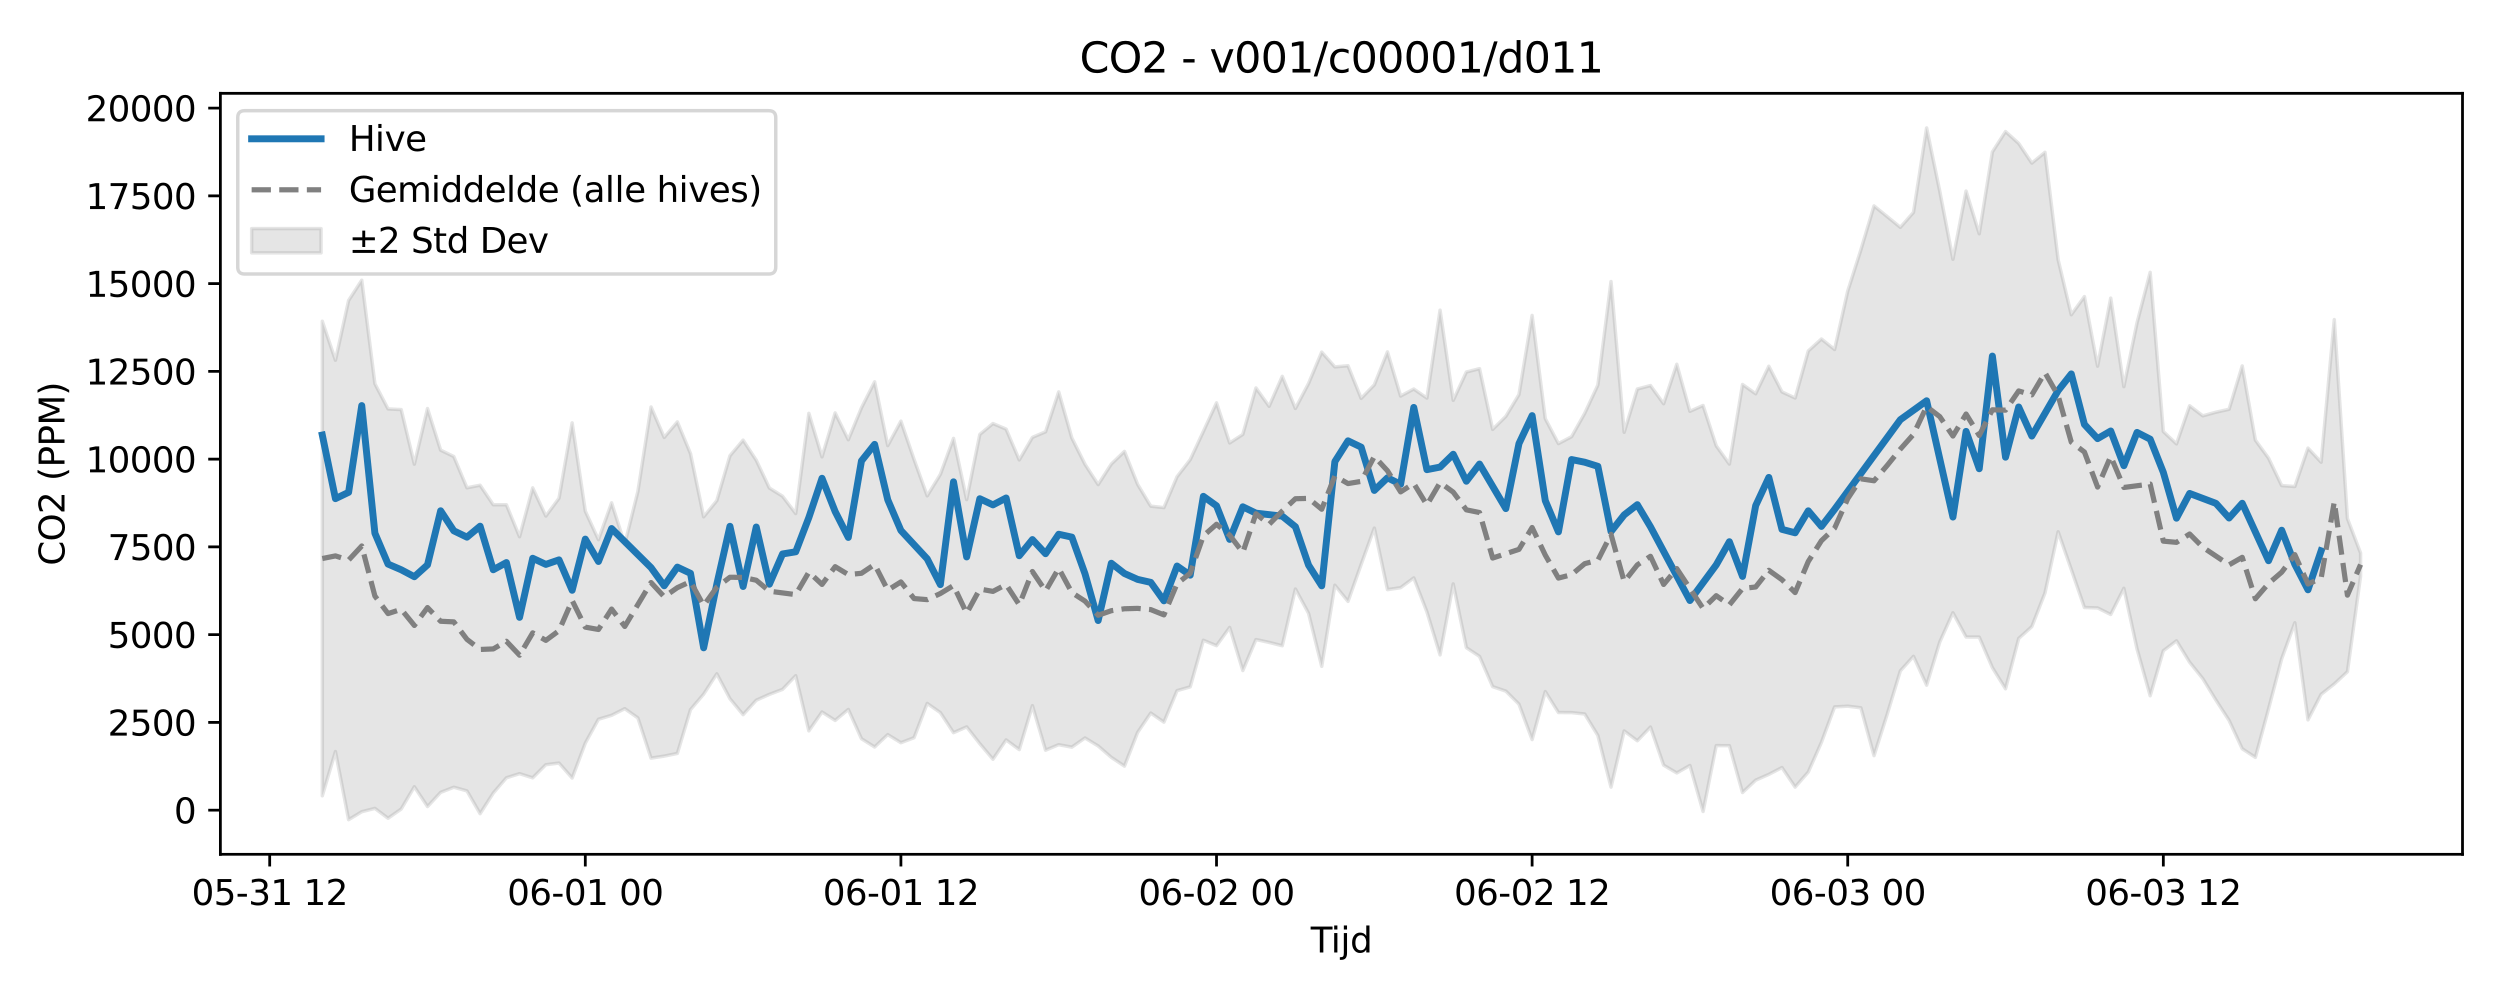<?xml version="1.0" encoding="utf-8" standalone="no"?>
<!DOCTYPE svg PUBLIC "-//W3C//DTD SVG 1.1//EN"
  "http://www.w3.org/Graphics/SVG/1.1/DTD/svg11.dtd">
<svg xmlns:xlink="http://www.w3.org/1999/xlink" width="720pt" height="288pt" viewBox="0 0 720 288" xmlns="http://www.w3.org/2000/svg" version="1.1">
 <defs>
  <style type="text/css">*{stroke-linejoin: round; stroke-linecap: butt}</style>
 </defs>
 <g id="figure_1">
  <g id="patch_1">
   <path d="M 0 288 
L 720 288 
L 720 0 
L 0 0 
z
" style="fill: #ffffff"/>
  </g>
  <g id="axes_1">
   <g id="patch_2">
    <path d="M 63.47 246.04 
L 709.2 246.04 
L 709.2 26.88 
L 63.47 26.88 
z
" style="fill: #ffffff"/>
   </g>
   <g id="FillBetweenPolyCollection_1">
    <defs>
     <path id="ma0b0c988cb" d="M 92.821 -195.481 
L 92.821 -58.801 
L 96.609 -71.553 
L 100.396 -51.922 
L 104.183 -54.22 
L 107.97 -55.183 
L 111.758 -52.339 
L 115.545 -54.999 
L 119.332 -61.421 
L 123.12 -55.704 
L 126.907 -59.795 
L 130.694 -61.275 
L 134.481 -60.221 
L 138.269 -53.658 
L 142.056 -59.585 
L 145.843 -63.996 
L 149.63 -65.181 
L 153.418 -63.981 
L 157.205 -67.767 
L 160.992 -68.238 
L 164.78 -63.923 
L 168.567 -73.969 
L 172.354 -80.855 
L 176.141 -81.99 
L 179.929 -83.904 
L 183.716 -81.235 
L 187.503 -69.653 
L 191.29 -70.237 
L 195.078 -71.015 
L 198.865 -83.637 
L 202.652 -88.075 
L 206.44 -93.942 
L 210.227 -86.773 
L 214.014 -82.176 
L 217.801 -86.333 
L 221.589 -88.027 
L 225.376 -89.462 
L 229.163 -93.4 
L 232.95 -77.511 
L 236.738 -82.945 
L 240.525 -80.516 
L 244.312 -83.686 
L 248.1 -75.251 
L 251.887 -72.857 
L 255.674 -76.427 
L 259.461 -74.098 
L 263.249 -75.54 
L 267.036 -85.415 
L 270.823 -82.765 
L 274.61 -76.99 
L 278.398 -78.654 
L 282.185 -73.82 
L 285.972 -69.328 
L 289.76 -74.904 
L 293.547 -72.112 
L 297.334 -84.769 
L 301.121 -71.944 
L 304.909 -73.527 
L 308.696 -72.819 
L 312.483 -75.469 
L 316.27 -73.163 
L 320.058 -69.88 
L 323.845 -67.351 
L 327.632 -77.053 
L 331.42 -82.637 
L 335.207 -80.02 
L 338.994 -89.093 
L 342.781 -90.182 
L 346.569 -103.603 
L 350.356 -102.045 
L 354.143 -107.303 
L 357.93 -94.881 
L 361.718 -103.813 
L 365.505 -102.988 
L 369.292 -102.024 
L 373.08 -118.366 
L 376.867 -111.364 
L 380.654 -96.089 
L 384.441 -119.465 
L 388.229 -114.793 
L 392.016 -125.461 
L 395.803 -135.905 
L 399.59 -118.182 
L 403.378 -118.745 
L 407.165 -121.567 
L 410.952 -111.773 
L 414.74 -99.387 
L 418.527 -119.839 
L 422.314 -101.47 
L 426.101 -98.957 
L 429.889 -90.243 
L 433.676 -88.956 
L 437.463 -85.203 
L 441.25 -74.996 
L 445.038 -88.82 
L 448.825 -82.791 
L 452.612 -82.766 
L 456.4 -82.366 
L 460.187 -76.174 
L 463.974 -61.304 
L 467.761 -77.487 
L 471.549 -74.657 
L 475.336 -78.608 
L 479.123 -67.629 
L 482.91 -65.387 
L 486.698 -67.546 
L 490.485 -54.282 
L 494.272 -73.261 
L 498.06 -73.25 
L 501.847 -59.75 
L 505.634 -63.307 
L 509.421 -64.977 
L 513.209 -66.946 
L 516.996 -61.313 
L 520.783 -65.65 
L 524.57 -74.189 
L 528.358 -84.402 
L 532.145 -84.615 
L 535.932 -84.155 
L 539.72 -70.376 
L 543.507 -82.269 
L 547.294 -94.771 
L 551.081 -98.976 
L 554.869 -90.672 
L 558.656 -103.109 
L 562.443 -111.522 
L 566.23 -104.538 
L 570.018 -104.516 
L 573.805 -95.716 
L 577.592 -89.63 
L 581.38 -104.116 
L 585.167 -107.53 
L 588.954 -117.226 
L 592.741 -134.853 
L 596.529 -123.998 
L 600.316 -113.036 
L 604.103 -112.909 
L 607.89 -111.026 
L 611.678 -118.578 
L 615.465 -101.113 
L 619.252 -87.62 
L 623.04 -100.58 
L 626.827 -103.448 
L 630.614 -97.272 
L 634.401 -92.552 
L 638.189 -86.367 
L 641.976 -80.516 
L 645.763 -72.356 
L 649.55 -69.881 
L 653.338 -83.832 
L 657.125 -98.267 
L 660.912 -108.645 
L 664.7 -80.675 
L 668.487 -88.044 
L 672.274 -91.023 
L 676.061 -94.544 
L 679.849 -122.104 
L 679.849 -128.71 
L 679.849 -128.71 
L 676.061 -138.656 
L 672.274 -195.957 
L 668.487 -154.888 
L 664.7 -158.945 
L 660.912 -147.881 
L 657.125 -148.149 
L 653.338 -156.067 
L 649.55 -161.239 
L 645.763 -182.62 
L 641.976 -170.133 
L 638.189 -169.284 
L 634.401 -168.239 
L 630.614 -171.141 
L 626.827 -160.162 
L 623.04 -163.717 
L 619.252 -209.565 
L 615.465 -195.03 
L 611.678 -176.645 
L 607.89 -202.146 
L 604.103 -182.545 
L 600.316 -202.579 
L 596.529 -197.357 
L 592.741 -213.211 
L 588.954 -244.139 
L 585.167 -241.03 
L 581.38 -246.699 
L 577.592 -250.119 
L 573.805 -244.234 
L 570.018 -220.667 
L 566.23 -232.978 
L 562.443 -213.325 
L 558.656 -232.905 
L 554.869 -251.158 
L 551.081 -226.827 
L 547.294 -222.526 
L 543.507 -225.629 
L 539.72 -228.699 
L 535.932 -216.039 
L 532.145 -204.155 
L 528.358 -187.351 
L 524.57 -190.371 
L 520.783 -186.918 
L 516.996 -173.378 
L 513.209 -175.128 
L 509.421 -182.524 
L 505.634 -174.595 
L 501.847 -177.277 
L 498.06 -154.34 
L 494.272 -159.624 
L 490.485 -171.227 
L 486.698 -169.547 
L 482.91 -183.095 
L 479.123 -171.729 
L 475.336 -176.961 
L 471.549 -175.959 
L 467.761 -163.498 
L 463.974 -206.922 
L 460.187 -177.106 
L 456.4 -168.965 
L 452.612 -162.234 
L 448.825 -160.241 
L 445.038 -167.444 
L 441.25 -197.161 
L 437.463 -174.361 
L 433.676 -168.085 
L 429.889 -164.324 
L 426.101 -181.826 
L 422.314 -180.859 
L 418.527 -172.699 
L 414.74 -198.674 
L 410.952 -173.349 
L 407.165 -175.967 
L 403.378 -173.93 
L 399.59 -186.66 
L 395.803 -177.165 
L 392.016 -173.263 
L 388.229 -182.67 
L 384.441 -182.336 
L 380.654 -186.592 
L 376.867 -177.571 
L 373.08 -170.362 
L 369.292 -179.617 
L 365.505 -170.991 
L 361.718 -176.269 
L 357.93 -162.892 
L 354.143 -160.429 
L 350.356 -171.983 
L 346.569 -163.74 
L 342.781 -155.606 
L 338.994 -150.71 
L 335.207 -141.803 
L 331.42 -142.228 
L 327.632 -148.521 
L 323.845 -157.999 
L 320.058 -154.356 
L 316.27 -148.44 
L 312.483 -154.28 
L 308.696 -161.864 
L 304.909 -175.145 
L 301.121 -163.646 
L 297.334 -162.037 
L 293.547 -155.54 
L 289.76 -164.415 
L 285.972 -166.025 
L 282.185 -162.892 
L 278.398 -144.106 
L 274.61 -161.745 
L 270.823 -151.373 
L 267.036 -145.194 
L 263.249 -155.692 
L 259.461 -166.711 
L 255.674 -159.662 
L 251.887 -178.032 
L 248.1 -170.542 
L 244.312 -161.353 
L 240.525 -169.084 
L 236.738 -156.424 
L 232.95 -168.961 
L 229.163 -140.1 
L 225.376 -145.083 
L 221.589 -147.441 
L 217.801 -155.457 
L 214.014 -161.24 
L 210.227 -156.738 
L 206.44 -143.821 
L 202.652 -139.15 
L 198.865 -157.365 
L 195.078 -166.498 
L 191.29 -162.01 
L 187.503 -170.794 
L 183.716 -146.479 
L 179.929 -131.269 
L 176.141 -143.188 
L 172.354 -132.568 
L 168.567 -140.794 
L 164.78 -166.214 
L 160.992 -144.498 
L 157.205 -139.379 
L 153.418 -147.493 
L 149.63 -133.421 
L 145.843 -142.63 
L 142.056 -142.633 
L 138.269 -148.253 
L 134.481 -147.517 
L 130.694 -156.523 
L 126.907 -158.359 
L 123.12 -170.34 
L 119.332 -154.322 
L 115.545 -170.04 
L 111.758 -170.236 
L 107.97 -177.491 
L 104.183 -207.302 
L 100.396 -201.454 
L 96.609 -184.249 
L 92.821 -195.481 
z
" style="stroke: #808080; stroke-opacity: 0.2"/>
    </defs>
    <g clip-path="url(#p5853db9e46)">
     <use xlink:href="#ma0b0c988cb" x="0" y="288" style="fill: #808080; fill-opacity: 0.2; stroke: #808080; stroke-opacity: 0.2"/>
    </g>
   </g>
   <g id="matplotlib.axis_1">
    <g id="xtick_1">
     <g id="line2d_1">
      <defs>
       <path id="m92bd82c85d" d="M 0 0 
L 0 3.5 
" style="stroke: #000000; stroke-width: 0.8"/>
      </defs>
      <g>
       <use xlink:href="#m92bd82c85d" x="77.672" y="246.04" style="stroke: #000000; stroke-width: 0.8"/>
      </g>
     </g>
     <g id="text_1">
      <!-- 05-31 12 -->
      <g transform="translate(55.192 260.638) scale(0.1 -0.1)">
       <defs>
        <path id="DejaVuSans-30" d="M 2034 4250 
Q 1547 4250 1301 3770 
Q 1056 3291 1056 2328 
Q 1056 1369 1301 889 
Q 1547 409 2034 409 
Q 2525 409 2770 889 
Q 3016 1369 3016 2328 
Q 3016 3291 2770 3770 
Q 2525 4250 2034 4250 
z
M 2034 4750 
Q 2819 4750 3233 4129 
Q 3647 3509 3647 2328 
Q 3647 1150 3233 529 
Q 2819 -91 2034 -91 
Q 1250 -91 836 529 
Q 422 1150 422 2328 
Q 422 3509 836 4129 
Q 1250 4750 2034 4750 
z
" transform="scale(0.016)"/>
        <path id="DejaVuSans-35" d="M 691 4666 
L 3169 4666 
L 3169 4134 
L 1269 4134 
L 1269 2991 
Q 1406 3038 1543 3061 
Q 1681 3084 1819 3084 
Q 2600 3084 3056 2656 
Q 3513 2228 3513 1497 
Q 3513 744 3044 326 
Q 2575 -91 1722 -91 
Q 1428 -91 1123 -41 
Q 819 9 494 109 
L 494 744 
Q 775 591 1075 516 
Q 1375 441 1709 441 
Q 2250 441 2565 725 
Q 2881 1009 2881 1497 
Q 2881 1984 2565 2268 
Q 2250 2553 1709 2553 
Q 1456 2553 1204 2497 
Q 953 2441 691 2322 
L 691 4666 
z
" transform="scale(0.016)"/>
        <path id="DejaVuSans-2d" d="M 313 2009 
L 1997 2009 
L 1997 1497 
L 313 1497 
L 313 2009 
z
" transform="scale(0.016)"/>
        <path id="DejaVuSans-33" d="M 2597 2516 
Q 3050 2419 3304 2112 
Q 3559 1806 3559 1356 
Q 3559 666 3084 287 
Q 2609 -91 1734 -91 
Q 1441 -91 1130 -33 
Q 819 25 488 141 
L 488 750 
Q 750 597 1062 519 
Q 1375 441 1716 441 
Q 2309 441 2620 675 
Q 2931 909 2931 1356 
Q 2931 1769 2642 2001 
Q 2353 2234 1838 2234 
L 1294 2234 
L 1294 2753 
L 1863 2753 
Q 2328 2753 2575 2939 
Q 2822 3125 2822 3475 
Q 2822 3834 2567 4026 
Q 2313 4219 1838 4219 
Q 1578 4219 1281 4162 
Q 984 4106 628 3988 
L 628 4550 
Q 988 4650 1302 4700 
Q 1616 4750 1894 4750 
Q 2613 4750 3031 4423 
Q 3450 4097 3450 3541 
Q 3450 3153 3228 2886 
Q 3006 2619 2597 2516 
z
" transform="scale(0.016)"/>
        <path id="DejaVuSans-31" d="M 794 531 
L 1825 531 
L 1825 4091 
L 703 3866 
L 703 4441 
L 1819 4666 
L 2450 4666 
L 2450 531 
L 3481 531 
L 3481 0 
L 794 0 
L 794 531 
z
" transform="scale(0.016)"/>
        <path id="DejaVuSans-20" transform="scale(0.016)"/>
        <path id="DejaVuSans-32" d="M 1228 531 
L 3431 531 
L 3431 0 
L 469 0 
L 469 531 
Q 828 903 1448 1529 
Q 2069 2156 2228 2338 
Q 2531 2678 2651 2914 
Q 2772 3150 2772 3378 
Q 2772 3750 2511 3984 
Q 2250 4219 1831 4219 
Q 1534 4219 1204 4116 
Q 875 4013 500 3803 
L 500 4441 
Q 881 4594 1212 4672 
Q 1544 4750 1819 4750 
Q 2544 4750 2975 4387 
Q 3406 4025 3406 3419 
Q 3406 3131 3298 2873 
Q 3191 2616 2906 2266 
Q 2828 2175 2409 1742 
Q 1991 1309 1228 531 
z
" transform="scale(0.016)"/>
       </defs>
       <use xlink:href="#DejaVuSans-30"/>
       <use xlink:href="#DejaVuSans-35" transform="translate(63.623 0)"/>
       <use xlink:href="#DejaVuSans-2d" transform="translate(127.246 0)"/>
       <use xlink:href="#DejaVuSans-33" transform="translate(163.33 0)"/>
       <use xlink:href="#DejaVuSans-31" transform="translate(226.953 0)"/>
       <use xlink:href="#DejaVuSans-20" transform="translate(290.576 0)"/>
       <use xlink:href="#DejaVuSans-31" transform="translate(322.363 0)"/>
       <use xlink:href="#DejaVuSans-32" transform="translate(385.986 0)"/>
      </g>
     </g>
    </g>
    <g id="xtick_2">
     <g id="line2d_2">
      <g>
       <use xlink:href="#m92bd82c85d" x="168.567" y="246.04" style="stroke: #000000; stroke-width: 0.8"/>
      </g>
     </g>
     <g id="text_2">
      <!-- 06-01 00 -->
      <g transform="translate(146.086 260.638) scale(0.1 -0.1)">
       <defs>
        <path id="DejaVuSans-36" d="M 2113 2584 
Q 1688 2584 1439 2293 
Q 1191 2003 1191 1497 
Q 1191 994 1439 701 
Q 1688 409 2113 409 
Q 2538 409 2786 701 
Q 3034 994 3034 1497 
Q 3034 2003 2786 2293 
Q 2538 2584 2113 2584 
z
M 3366 4563 
L 3366 3988 
Q 3128 4100 2886 4159 
Q 2644 4219 2406 4219 
Q 1781 4219 1451 3797 
Q 1122 3375 1075 2522 
Q 1259 2794 1537 2939 
Q 1816 3084 2150 3084 
Q 2853 3084 3261 2657 
Q 3669 2231 3669 1497 
Q 3669 778 3244 343 
Q 2819 -91 2113 -91 
Q 1303 -91 875 529 
Q 447 1150 447 2328 
Q 447 3434 972 4092 
Q 1497 4750 2381 4750 
Q 2619 4750 2861 4703 
Q 3103 4656 3366 4563 
z
" transform="scale(0.016)"/>
       </defs>
       <use xlink:href="#DejaVuSans-30"/>
       <use xlink:href="#DejaVuSans-36" transform="translate(63.623 0)"/>
       <use xlink:href="#DejaVuSans-2d" transform="translate(127.246 0)"/>
       <use xlink:href="#DejaVuSans-30" transform="translate(163.33 0)"/>
       <use xlink:href="#DejaVuSans-31" transform="translate(226.953 0)"/>
       <use xlink:href="#DejaVuSans-20" transform="translate(290.576 0)"/>
       <use xlink:href="#DejaVuSans-30" transform="translate(322.363 0)"/>
       <use xlink:href="#DejaVuSans-30" transform="translate(385.986 0)"/>
      </g>
     </g>
    </g>
    <g id="xtick_3">
     <g id="line2d_3">
      <g>
       <use xlink:href="#m92bd82c85d" x="259.461" y="246.04" style="stroke: #000000; stroke-width: 0.8"/>
      </g>
     </g>
     <g id="text_3">
      <!-- 06-01 12 -->
      <g transform="translate(236.981 260.638) scale(0.1 -0.1)">
       <use xlink:href="#DejaVuSans-30"/>
       <use xlink:href="#DejaVuSans-36" transform="translate(63.623 0)"/>
       <use xlink:href="#DejaVuSans-2d" transform="translate(127.246 0)"/>
       <use xlink:href="#DejaVuSans-30" transform="translate(163.33 0)"/>
       <use xlink:href="#DejaVuSans-31" transform="translate(226.953 0)"/>
       <use xlink:href="#DejaVuSans-20" transform="translate(290.576 0)"/>
       <use xlink:href="#DejaVuSans-31" transform="translate(322.363 0)"/>
       <use xlink:href="#DejaVuSans-32" transform="translate(385.986 0)"/>
      </g>
     </g>
    </g>
    <g id="xtick_4">
     <g id="line2d_4">
      <g>
       <use xlink:href="#m92bd82c85d" x="350.356" y="246.04" style="stroke: #000000; stroke-width: 0.8"/>
      </g>
     </g>
     <g id="text_4">
      <!-- 06-02 00 -->
      <g transform="translate(327.875 260.638) scale(0.1 -0.1)">
       <use xlink:href="#DejaVuSans-30"/>
       <use xlink:href="#DejaVuSans-36" transform="translate(63.623 0)"/>
       <use xlink:href="#DejaVuSans-2d" transform="translate(127.246 0)"/>
       <use xlink:href="#DejaVuSans-30" transform="translate(163.33 0)"/>
       <use xlink:href="#DejaVuSans-32" transform="translate(226.953 0)"/>
       <use xlink:href="#DejaVuSans-20" transform="translate(290.576 0)"/>
       <use xlink:href="#DejaVuSans-30" transform="translate(322.363 0)"/>
       <use xlink:href="#DejaVuSans-30" transform="translate(385.986 0)"/>
      </g>
     </g>
    </g>
    <g id="xtick_5">
     <g id="line2d_5">
      <g>
       <use xlink:href="#m92bd82c85d" x="441.25" y="246.04" style="stroke: #000000; stroke-width: 0.8"/>
      </g>
     </g>
     <g id="text_5">
      <!-- 06-02 12 -->
      <g transform="translate(418.77 260.638) scale(0.1 -0.1)">
       <use xlink:href="#DejaVuSans-30"/>
       <use xlink:href="#DejaVuSans-36" transform="translate(63.623 0)"/>
       <use xlink:href="#DejaVuSans-2d" transform="translate(127.246 0)"/>
       <use xlink:href="#DejaVuSans-30" transform="translate(163.33 0)"/>
       <use xlink:href="#DejaVuSans-32" transform="translate(226.953 0)"/>
       <use xlink:href="#DejaVuSans-20" transform="translate(290.576 0)"/>
       <use xlink:href="#DejaVuSans-31" transform="translate(322.363 0)"/>
       <use xlink:href="#DejaVuSans-32" transform="translate(385.986 0)"/>
      </g>
     </g>
    </g>
    <g id="xtick_6">
     <g id="line2d_6">
      <g>
       <use xlink:href="#m92bd82c85d" x="532.145" y="246.04" style="stroke: #000000; stroke-width: 0.8"/>
      </g>
     </g>
     <g id="text_6">
      <!-- 06-03 00 -->
      <g transform="translate(509.665 260.638) scale(0.1 -0.1)">
       <use xlink:href="#DejaVuSans-30"/>
       <use xlink:href="#DejaVuSans-36" transform="translate(63.623 0)"/>
       <use xlink:href="#DejaVuSans-2d" transform="translate(127.246 0)"/>
       <use xlink:href="#DejaVuSans-30" transform="translate(163.33 0)"/>
       <use xlink:href="#DejaVuSans-33" transform="translate(226.953 0)"/>
       <use xlink:href="#DejaVuSans-20" transform="translate(290.576 0)"/>
       <use xlink:href="#DejaVuSans-30" transform="translate(322.363 0)"/>
       <use xlink:href="#DejaVuSans-30" transform="translate(385.986 0)"/>
      </g>
     </g>
    </g>
    <g id="xtick_7">
     <g id="line2d_7">
      <g>
       <use xlink:href="#m92bd82c85d" x="623.04" y="246.04" style="stroke: #000000; stroke-width: 0.8"/>
      </g>
     </g>
     <g id="text_7">
      <!-- 06-03 12 -->
      <g transform="translate(600.559 260.638) scale(0.1 -0.1)">
       <use xlink:href="#DejaVuSans-30"/>
       <use xlink:href="#DejaVuSans-36" transform="translate(63.623 0)"/>
       <use xlink:href="#DejaVuSans-2d" transform="translate(127.246 0)"/>
       <use xlink:href="#DejaVuSans-30" transform="translate(163.33 0)"/>
       <use xlink:href="#DejaVuSans-33" transform="translate(226.953 0)"/>
       <use xlink:href="#DejaVuSans-20" transform="translate(290.576 0)"/>
       <use xlink:href="#DejaVuSans-31" transform="translate(322.363 0)"/>
       <use xlink:href="#DejaVuSans-32" transform="translate(385.986 0)"/>
      </g>
     </g>
    </g>
    <g id="text_8">
     <!-- Tijd -->
     <g transform="translate(377.485 274.317) scale(0.1 -0.1)">
      <defs>
       <path id="DejaVuSans-54" d="M -19 4666 
L 3928 4666 
L 3928 4134 
L 2272 4134 
L 2272 0 
L 1638 0 
L 1638 4134 
L -19 4134 
L -19 4666 
z
" transform="scale(0.016)"/>
       <path id="DejaVuSans-69" d="M 603 3500 
L 1178 3500 
L 1178 0 
L 603 0 
L 603 3500 
z
M 603 4863 
L 1178 4863 
L 1178 4134 
L 603 4134 
L 603 4863 
z
" transform="scale(0.016)"/>
       <path id="DejaVuSans-6a" d="M 603 3500 
L 1178 3500 
L 1178 -63 
Q 1178 -731 923 -1031 
Q 669 -1331 103 -1331 
L -116 -1331 
L -116 -844 
L 38 -844 
Q 366 -844 484 -692 
Q 603 -541 603 -63 
L 603 3500 
z
M 603 4863 
L 1178 4863 
L 1178 4134 
L 603 4134 
L 603 4863 
z
" transform="scale(0.016)"/>
       <path id="DejaVuSans-64" d="M 2906 2969 
L 2906 4863 
L 3481 4863 
L 3481 0 
L 2906 0 
L 2906 525 
Q 2725 213 2448 61 
Q 2172 -91 1784 -91 
Q 1150 -91 751 415 
Q 353 922 353 1747 
Q 353 2572 751 3078 
Q 1150 3584 1784 3584 
Q 2172 3584 2448 3432 
Q 2725 3281 2906 2969 
z
M 947 1747 
Q 947 1113 1208 752 
Q 1469 391 1925 391 
Q 2381 391 2643 752 
Q 2906 1113 2906 1747 
Q 2906 2381 2643 2742 
Q 2381 3103 1925 3103 
Q 1469 3103 1208 2742 
Q 947 2381 947 1747 
z
" transform="scale(0.016)"/>
      </defs>
      <use xlink:href="#DejaVuSans-54"/>
      <use xlink:href="#DejaVuSans-69" transform="translate(57.959 0)"/>
      <use xlink:href="#DejaVuSans-6a" transform="translate(85.742 0)"/>
      <use xlink:href="#DejaVuSans-64" transform="translate(113.525 0)"/>
     </g>
    </g>
   </g>
   <g id="matplotlib.axis_2">
    <g id="ytick_1">
     <g id="line2d_8">
      <defs>
       <path id="m6810ef30ec" d="M 0 0 
L -3.5 0 
" style="stroke: #000000; stroke-width: 0.8"/>
      </defs>
      <g>
       <use xlink:href="#m6810ef30ec" x="63.47" y="233.326" style="stroke: #000000; stroke-width: 0.8"/>
      </g>
     </g>
     <g id="text_9">
      <!-- 0 -->
      <g transform="translate(50.108 237.125) scale(0.1 -0.1)">
       <use xlink:href="#DejaVuSans-30"/>
      </g>
     </g>
    </g>
    <g id="ytick_2">
     <g id="line2d_9">
      <g>
       <use xlink:href="#m6810ef30ec" x="63.47" y="208.052" style="stroke: #000000; stroke-width: 0.8"/>
      </g>
     </g>
     <g id="text_10">
      <!-- 2500 -->
      <g transform="translate(31.02 211.851) scale(0.1 -0.1)">
       <use xlink:href="#DejaVuSans-32"/>
       <use xlink:href="#DejaVuSans-35" transform="translate(63.623 0)"/>
       <use xlink:href="#DejaVuSans-30" transform="translate(127.246 0)"/>
       <use xlink:href="#DejaVuSans-30" transform="translate(190.869 0)"/>
      </g>
     </g>
    </g>
    <g id="ytick_3">
     <g id="line2d_10">
      <g>
       <use xlink:href="#m6810ef30ec" x="63.47" y="182.777" style="stroke: #000000; stroke-width: 0.8"/>
      </g>
     </g>
     <g id="text_11">
      <!-- 5000 -->
      <g transform="translate(31.02 186.576) scale(0.1 -0.1)">
       <use xlink:href="#DejaVuSans-35"/>
       <use xlink:href="#DejaVuSans-30" transform="translate(63.623 0)"/>
       <use xlink:href="#DejaVuSans-30" transform="translate(127.246 0)"/>
       <use xlink:href="#DejaVuSans-30" transform="translate(190.869 0)"/>
      </g>
     </g>
    </g>
    <g id="ytick_4">
     <g id="line2d_11">
      <g>
       <use xlink:href="#m6810ef30ec" x="63.47" y="157.503" style="stroke: #000000; stroke-width: 0.8"/>
      </g>
     </g>
     <g id="text_12">
      <!-- 7500 -->
      <g transform="translate(31.02 161.302) scale(0.1 -0.1)">
       <defs>
        <path id="DejaVuSans-37" d="M 525 4666 
L 3525 4666 
L 3525 4397 
L 1831 0 
L 1172 0 
L 2766 4134 
L 525 4134 
L 525 4666 
z
" transform="scale(0.016)"/>
       </defs>
       <use xlink:href="#DejaVuSans-37"/>
       <use xlink:href="#DejaVuSans-35" transform="translate(63.623 0)"/>
       <use xlink:href="#DejaVuSans-30" transform="translate(127.246 0)"/>
       <use xlink:href="#DejaVuSans-30" transform="translate(190.869 0)"/>
      </g>
     </g>
    </g>
    <g id="ytick_5">
     <g id="line2d_12">
      <g>
       <use xlink:href="#m6810ef30ec" x="63.47" y="132.228" style="stroke: #000000; stroke-width: 0.8"/>
      </g>
     </g>
     <g id="text_13">
      <!-- 10000 -->
      <g transform="translate(24.657 136.028) scale(0.1 -0.1)">
       <use xlink:href="#DejaVuSans-31"/>
       <use xlink:href="#DejaVuSans-30" transform="translate(63.623 0)"/>
       <use xlink:href="#DejaVuSans-30" transform="translate(127.246 0)"/>
       <use xlink:href="#DejaVuSans-30" transform="translate(190.869 0)"/>
       <use xlink:href="#DejaVuSans-30" transform="translate(254.492 0)"/>
      </g>
     </g>
    </g>
    <g id="ytick_6">
     <g id="line2d_13">
      <g>
       <use xlink:href="#m6810ef30ec" x="63.47" y="106.954" style="stroke: #000000; stroke-width: 0.8"/>
      </g>
     </g>
     <g id="text_14">
      <!-- 12500 -->
      <g transform="translate(24.657 110.753) scale(0.1 -0.1)">
       <use xlink:href="#DejaVuSans-31"/>
       <use xlink:href="#DejaVuSans-32" transform="translate(63.623 0)"/>
       <use xlink:href="#DejaVuSans-35" transform="translate(127.246 0)"/>
       <use xlink:href="#DejaVuSans-30" transform="translate(190.869 0)"/>
       <use xlink:href="#DejaVuSans-30" transform="translate(254.492 0)"/>
      </g>
     </g>
    </g>
    <g id="ytick_7">
     <g id="line2d_14">
      <g>
       <use xlink:href="#m6810ef30ec" x="63.47" y="81.68" style="stroke: #000000; stroke-width: 0.8"/>
      </g>
     </g>
     <g id="text_15">
      <!-- 15000 -->
      <g transform="translate(24.657 85.479) scale(0.1 -0.1)">
       <use xlink:href="#DejaVuSans-31"/>
       <use xlink:href="#DejaVuSans-35" transform="translate(63.623 0)"/>
       <use xlink:href="#DejaVuSans-30" transform="translate(127.246 0)"/>
       <use xlink:href="#DejaVuSans-30" transform="translate(190.869 0)"/>
       <use xlink:href="#DejaVuSans-30" transform="translate(254.492 0)"/>
      </g>
     </g>
    </g>
    <g id="ytick_8">
     <g id="line2d_15">
      <g>
       <use xlink:href="#m6810ef30ec" x="63.47" y="56.405" style="stroke: #000000; stroke-width: 0.8"/>
      </g>
     </g>
     <g id="text_16">
      <!-- 17500 -->
      <g transform="translate(24.657 60.204) scale(0.1 -0.1)">
       <use xlink:href="#DejaVuSans-31"/>
       <use xlink:href="#DejaVuSans-37" transform="translate(63.623 0)"/>
       <use xlink:href="#DejaVuSans-35" transform="translate(127.246 0)"/>
       <use xlink:href="#DejaVuSans-30" transform="translate(190.869 0)"/>
       <use xlink:href="#DejaVuSans-30" transform="translate(254.492 0)"/>
      </g>
     </g>
    </g>
    <g id="ytick_9">
     <g id="line2d_16">
      <g>
       <use xlink:href="#m6810ef30ec" x="63.47" y="31.131" style="stroke: #000000; stroke-width: 0.8"/>
      </g>
     </g>
     <g id="text_17">
      <!-- 20000 -->
      <g transform="translate(24.657 34.93) scale(0.1 -0.1)">
       <use xlink:href="#DejaVuSans-32"/>
       <use xlink:href="#DejaVuSans-30" transform="translate(63.623 0)"/>
       <use xlink:href="#DejaVuSans-30" transform="translate(127.246 0)"/>
       <use xlink:href="#DejaVuSans-30" transform="translate(190.869 0)"/>
       <use xlink:href="#DejaVuSans-30" transform="translate(254.492 0)"/>
      </g>
     </g>
    </g>
    <g id="text_18">
     <!-- CO2 (PPM) -->
     <g transform="translate(18.578 162.903) rotate(-90) scale(0.1 -0.1)">
      <defs>
       <path id="DejaVuSans-43" d="M 4122 4306 
L 4122 3641 
Q 3803 3938 3442 4084 
Q 3081 4231 2675 4231 
Q 1875 4231 1450 3742 
Q 1025 3253 1025 2328 
Q 1025 1406 1450 917 
Q 1875 428 2675 428 
Q 3081 428 3442 575 
Q 3803 722 4122 1019 
L 4122 359 
Q 3791 134 3420 21 
Q 3050 -91 2638 -91 
Q 1578 -91 968 557 
Q 359 1206 359 2328 
Q 359 3453 968 4101 
Q 1578 4750 2638 4750 
Q 3056 4750 3426 4639 
Q 3797 4528 4122 4306 
z
" transform="scale(0.016)"/>
       <path id="DejaVuSans-4f" d="M 2522 4238 
Q 1834 4238 1429 3725 
Q 1025 3213 1025 2328 
Q 1025 1447 1429 934 
Q 1834 422 2522 422 
Q 3209 422 3611 934 
Q 4013 1447 4013 2328 
Q 4013 3213 3611 3725 
Q 3209 4238 2522 4238 
z
M 2522 4750 
Q 3503 4750 4090 4092 
Q 4678 3434 4678 2328 
Q 4678 1225 4090 567 
Q 3503 -91 2522 -91 
Q 1538 -91 948 565 
Q 359 1222 359 2328 
Q 359 3434 948 4092 
Q 1538 4750 2522 4750 
z
" transform="scale(0.016)"/>
       <path id="DejaVuSans-28" d="M 1984 4856 
Q 1566 4138 1362 3434 
Q 1159 2731 1159 2009 
Q 1159 1288 1364 580 
Q 1569 -128 1984 -844 
L 1484 -844 
Q 1016 -109 783 600 
Q 550 1309 550 2009 
Q 550 2706 781 3412 
Q 1013 4119 1484 4856 
L 1984 4856 
z
" transform="scale(0.016)"/>
       <path id="DejaVuSans-50" d="M 1259 4147 
L 1259 2394 
L 2053 2394 
Q 2494 2394 2734 2622 
Q 2975 2850 2975 3272 
Q 2975 3691 2734 3919 
Q 2494 4147 2053 4147 
L 1259 4147 
z
M 628 4666 
L 2053 4666 
Q 2838 4666 3239 4311 
Q 3641 3956 3641 3272 
Q 3641 2581 3239 2228 
Q 2838 1875 2053 1875 
L 1259 1875 
L 1259 0 
L 628 0 
L 628 4666 
z
" transform="scale(0.016)"/>
       <path id="DejaVuSans-4d" d="M 628 4666 
L 1569 4666 
L 2759 1491 
L 3956 4666 
L 4897 4666 
L 4897 0 
L 4281 0 
L 4281 4097 
L 3078 897 
L 2444 897 
L 1241 4097 
L 1241 0 
L 628 0 
L 628 4666 
z
" transform="scale(0.016)"/>
       <path id="DejaVuSans-29" d="M 513 4856 
L 1013 4856 
Q 1481 4119 1714 3412 
Q 1947 2706 1947 2009 
Q 1947 1309 1714 600 
Q 1481 -109 1013 -844 
L 513 -844 
Q 928 -128 1133 580 
Q 1338 1288 1338 2009 
Q 1338 2731 1133 3434 
Q 928 4138 513 4856 
z
" transform="scale(0.016)"/>
      </defs>
      <use xlink:href="#DejaVuSans-43"/>
      <use xlink:href="#DejaVuSans-4f" transform="translate(69.824 0)"/>
      <use xlink:href="#DejaVuSans-32" transform="translate(148.535 0)"/>
      <use xlink:href="#DejaVuSans-20" transform="translate(212.158 0)"/>
      <use xlink:href="#DejaVuSans-28" transform="translate(243.945 0)"/>
      <use xlink:href="#DejaVuSans-50" transform="translate(282.959 0)"/>
      <use xlink:href="#DejaVuSans-50" transform="translate(343.262 0)"/>
      <use xlink:href="#DejaVuSans-4d" transform="translate(403.564 0)"/>
      <use xlink:href="#DejaVuSans-29" transform="translate(489.844 0)"/>
     </g>
    </g>
   </g>
   <g id="line2d_17">
    <path d="M 92.821 125.293 
L 96.609 143.609 
L 100.396 141.787 
L 104.183 116.811 
L 107.97 153.56 
L 111.758 162.457 
L 115.545 164.094 
L 119.332 166.096 
L 123.12 162.684 
L 126.907 147.11 
L 130.694 152.872 
L 134.481 154.702 
L 138.269 151.548 
L 142.056 164.088 
L 145.843 162.018 
L 149.63 177.79 
L 153.418 160.782 
L 157.205 162.544 
L 160.992 161.243 
L 164.78 169.998 
L 168.567 155.268 
L 172.354 161.705 
L 176.141 152.225 
L 187.503 163.478 
L 191.29 168.699 
L 195.078 163.331 
L 198.865 165.12 
L 202.652 186.568 
L 206.44 168.239 
L 210.227 151.578 
L 214.014 168.91 
L 217.801 151.787 
L 221.589 168.249 
L 225.376 159.54 
L 229.163 158.918 
L 232.95 149.046 
L 236.738 137.748 
L 240.525 147.322 
L 244.312 154.778 
L 248.1 132.744 
L 251.887 127.982 
L 255.674 143.941 
L 259.461 152.776 
L 267.036 160.945 
L 270.823 168.371 
L 274.61 138.769 
L 278.398 160.394 
L 282.185 143.637 
L 285.972 145.406 
L 289.76 143.425 
L 293.547 160.047 
L 297.334 155.4 
L 301.121 159.464 
L 304.909 153.863 
L 308.696 154.697 
L 312.483 165.267 
L 316.27 178.713 
L 320.058 162.217 
L 323.845 165.169 
L 327.632 166.864 
L 331.42 167.724 
L 335.207 173.031 
L 338.994 163.019 
L 342.781 165.648 
L 346.569 142.948 
L 350.356 145.671 
L 354.143 155.339 
L 357.93 145.961 
L 361.718 147.787 
L 369.292 148.652 
L 373.08 151.705 
L 376.867 162.76 
L 380.654 168.721 
L 384.441 132.936 
L 388.229 126.961 
L 392.016 128.781 
L 395.803 141.241 
L 399.59 137.607 
L 403.378 139.47 
L 407.165 117.343 
L 410.952 135.261 
L 414.74 134.518 
L 418.527 130.828 
L 422.314 138.592 
L 426.101 133.65 
L 433.676 146.473 
L 437.463 127.75 
L 441.25 119.702 
L 445.038 144.178 
L 448.825 153.176 
L 452.612 132.35 
L 456.4 133.118 
L 460.187 134.301 
L 463.974 153.085 
L 467.761 148.286 
L 471.549 145.351 
L 475.336 151.71 
L 486.698 172.95 
L 494.272 162.689 
L 498.06 156.017 
L 501.847 166.005 
L 505.634 145.624 
L 509.421 137.502 
L 513.209 152.455 
L 516.996 153.445 
L 520.783 147.12 
L 524.57 151.605 
L 528.358 146.699 
L 547.294 120.875 
L 554.869 115.426 
L 562.443 148.909 
L 566.23 124.242 
L 570.018 134.993 
L 573.805 102.556 
L 577.592 131.667 
L 581.38 117.215 
L 585.167 125.581 
L 592.741 112.494 
L 596.529 107.692 
L 600.316 122.24 
L 604.103 126.324 
L 607.89 124.125 
L 611.678 134.116 
L 615.465 124.54 
L 619.252 126.483 
L 623.04 136.043 
L 626.827 149.236 
L 630.614 142.112 
L 638.189 144.967 
L 641.976 149.187 
L 645.763 144.946 
L 653.338 161.486 
L 657.125 152.707 
L 660.912 162.527 
L 664.7 169.857 
L 668.487 158.645 
L 668.487 158.645 
" clip-path="url(#p5853db9e46)" style="fill: none; stroke: #1f77b4; stroke-width: 2; stroke-linecap: square"/>
   </g>
   <g id="line2d_18">
    <path d="M 92.821 160.859 
L 96.609 160.099 
L 100.396 161.312 
L 104.183 157.239 
L 107.97 171.663 
L 111.758 176.712 
L 115.545 175.481 
L 119.332 180.129 
L 123.12 174.978 
L 126.907 178.923 
L 130.694 179.101 
L 134.481 184.131 
L 138.269 187.044 
L 142.056 186.891 
L 145.843 184.687 
L 149.63 188.699 
L 153.418 182.263 
L 157.205 184.427 
L 160.992 181.632 
L 164.78 172.932 
L 168.567 180.618 
L 172.354 181.289 
L 176.141 175.411 
L 179.929 180.413 
L 187.503 167.776 
L 191.29 171.877 
L 195.078 169.243 
L 198.865 167.499 
L 202.652 174.387 
L 206.44 169.119 
L 210.227 166.245 
L 214.014 166.292 
L 217.801 167.105 
L 221.589 170.266 
L 229.163 171.25 
L 232.95 164.764 
L 236.738 168.315 
L 240.525 163.2 
L 244.312 165.481 
L 248.1 165.104 
L 251.887 162.555 
L 255.674 169.956 
L 259.461 167.595 
L 263.249 172.384 
L 267.036 172.696 
L 270.823 170.931 
L 274.61 168.633 
L 278.398 176.62 
L 282.185 169.644 
L 285.972 170.323 
L 289.76 168.341 
L 293.547 174.174 
L 297.334 164.597 
L 301.121 170.205 
L 304.909 163.664 
L 308.696 170.659 
L 312.483 173.125 
L 316.27 177.198 
L 320.058 175.882 
L 323.845 175.325 
L 327.632 175.213 
L 331.42 175.567 
L 335.207 177.089 
L 338.994 168.099 
L 342.781 165.106 
L 346.569 154.329 
L 350.356 150.986 
L 354.143 154.134 
L 357.93 159.114 
L 361.718 147.959 
L 365.505 151.011 
L 369.292 147.179 
L 373.08 143.636 
L 376.867 143.532 
L 380.654 146.659 
L 384.441 137.099 
L 388.229 139.269 
L 392.016 138.638 
L 395.803 131.465 
L 399.59 135.579 
L 403.378 141.662 
L 407.165 139.233 
L 410.952 145.439 
L 414.74 138.969 
L 418.527 141.731 
L 422.314 146.836 
L 426.101 147.608 
L 429.889 160.717 
L 437.463 158.218 
L 441.25 151.922 
L 445.038 159.868 
L 448.825 166.484 
L 452.612 165.5 
L 456.4 162.334 
L 460.187 161.36 
L 463.974 153.887 
L 467.761 167.507 
L 471.549 162.692 
L 475.336 160.216 
L 479.123 168.321 
L 482.91 163.759 
L 490.485 175.245 
L 494.272 171.557 
L 498.06 174.205 
L 501.847 169.487 
L 505.634 169.049 
L 509.421 164.249 
L 513.209 166.963 
L 516.996 170.655 
L 520.783 161.716 
L 524.57 155.72 
L 528.358 152.123 
L 532.145 143.615 
L 535.932 137.903 
L 539.72 138.463 
L 543.507 134.051 
L 547.294 129.352 
L 551.081 125.098 
L 554.869 117.085 
L 558.656 119.993 
L 562.443 125.577 
L 566.23 119.242 
L 570.018 125.408 
L 573.805 118.025 
L 577.592 118.125 
L 581.38 112.593 
L 585.167 113.72 
L 588.954 107.318 
L 592.741 113.968 
L 596.529 127.323 
L 600.316 130.192 
L 604.103 140.273 
L 607.89 131.414 
L 611.678 140.388 
L 619.252 139.407 
L 623.04 155.851 
L 626.827 156.195 
L 630.614 153.793 
L 634.401 157.605 
L 641.976 162.676 
L 645.763 160.512 
L 649.55 172.44 
L 653.338 168.05 
L 657.125 164.792 
L 660.912 159.737 
L 664.7 168.19 
L 668.487 166.534 
L 672.274 144.51 
L 676.061 171.4 
L 679.849 162.593 
L 679.849 162.593 
" clip-path="url(#p5853db9e46)" style="fill: none; stroke-dasharray: 5.55,2.4; stroke-dashoffset: 0; stroke: #808080; stroke-width: 1.5"/>
   </g>
   <g id="patch_3">
    <path d="M 63.47 246.04 
L 63.47 26.88 
" style="fill: none; stroke: #000000; stroke-width: 0.8; stroke-linejoin: miter; stroke-linecap: square"/>
   </g>
   <g id="patch_4">
    <path d="M 709.2 246.04 
L 709.2 26.88 
" style="fill: none; stroke: #000000; stroke-width: 0.8; stroke-linejoin: miter; stroke-linecap: square"/>
   </g>
   <g id="patch_5">
    <path d="M 63.47 246.04 
L 709.2 246.04 
" style="fill: none; stroke: #000000; stroke-width: 0.8; stroke-linejoin: miter; stroke-linecap: square"/>
   </g>
   <g id="patch_6">
    <path d="M 63.47 26.88 
L 709.2 26.88 
" style="fill: none; stroke: #000000; stroke-width: 0.8; stroke-linejoin: miter; stroke-linecap: square"/>
   </g>
   <g id="text_19">
    <!-- CO2 - v001/c00001/d011 -->
    <g transform="translate(310.932 20.88) scale(0.12 -0.12)">
     <defs>
      <path id="DejaVuSans-76" d="M 191 3500 
L 800 3500 
L 1894 563 
L 2988 3500 
L 3597 3500 
L 2284 0 
L 1503 0 
L 191 3500 
z
" transform="scale(0.016)"/>
      <path id="DejaVuSans-2f" d="M 1625 4666 
L 2156 4666 
L 531 -594 
L 0 -594 
L 1625 4666 
z
" transform="scale(0.016)"/>
      <path id="DejaVuSans-63" d="M 3122 3366 
L 3122 2828 
Q 2878 2963 2633 3030 
Q 2388 3097 2138 3097 
Q 1578 3097 1268 2742 
Q 959 2388 959 1747 
Q 959 1106 1268 751 
Q 1578 397 2138 397 
Q 2388 397 2633 464 
Q 2878 531 3122 666 
L 3122 134 
Q 2881 22 2623 -34 
Q 2366 -91 2075 -91 
Q 1284 -91 818 406 
Q 353 903 353 1747 
Q 353 2603 823 3093 
Q 1294 3584 2113 3584 
Q 2378 3584 2631 3529 
Q 2884 3475 3122 3366 
z
" transform="scale(0.016)"/>
     </defs>
     <use xlink:href="#DejaVuSans-43"/>
     <use xlink:href="#DejaVuSans-4f" transform="translate(69.824 0)"/>
     <use xlink:href="#DejaVuSans-32" transform="translate(148.535 0)"/>
     <use xlink:href="#DejaVuSans-20" transform="translate(212.158 0)"/>
     <use xlink:href="#DejaVuSans-2d" transform="translate(243.945 0)"/>
     <use xlink:href="#DejaVuSans-20" transform="translate(280.029 0)"/>
     <use xlink:href="#DejaVuSans-76" transform="translate(311.816 0)"/>
     <use xlink:href="#DejaVuSans-30" transform="translate(370.996 0)"/>
     <use xlink:href="#DejaVuSans-30" transform="translate(434.619 0)"/>
     <use xlink:href="#DejaVuSans-31" transform="translate(498.242 0)"/>
     <use xlink:href="#DejaVuSans-2f" transform="translate(561.865 0)"/>
     <use xlink:href="#DejaVuSans-63" transform="translate(595.557 0)"/>
     <use xlink:href="#DejaVuSans-30" transform="translate(650.537 0)"/>
     <use xlink:href="#DejaVuSans-30" transform="translate(714.16 0)"/>
     <use xlink:href="#DejaVuSans-30" transform="translate(777.783 0)"/>
     <use xlink:href="#DejaVuSans-30" transform="translate(841.406 0)"/>
     <use xlink:href="#DejaVuSans-31" transform="translate(905.029 0)"/>
     <use xlink:href="#DejaVuSans-2f" transform="translate(968.652 0)"/>
     <use xlink:href="#DejaVuSans-64" transform="translate(1002.344 0)"/>
     <use xlink:href="#DejaVuSans-30" transform="translate(1065.82 0)"/>
     <use xlink:href="#DejaVuSans-31" transform="translate(1129.443 0)"/>
     <use xlink:href="#DejaVuSans-31" transform="translate(1193.066 0)"/>
    </g>
   </g>
   <g id="legend_1">
    <g id="patch_7">
     <path d="M 70.47 78.914 
L 221.414 78.914 
Q 223.414 78.914 223.414 76.914 
L 223.414 33.88 
Q 223.414 31.88 221.414 31.88 
L 70.47 31.88 
Q 68.47 31.88 68.47 33.88 
L 68.47 76.914 
Q 68.47 78.914 70.47 78.914 
z
" style="fill: #ffffff; opacity: 0.8; stroke: #cccccc; stroke-linejoin: miter"/>
    </g>
    <g id="line2d_19">
     <path d="M 72.47 39.978 
L 82.47 39.978 
L 92.47 39.978 
" style="fill: none; stroke: #1f77b4; stroke-width: 2; stroke-linecap: square"/>
    </g>
    <g id="text_20">
     <!-- Hive -->
     <g transform="translate(100.47 43.478) scale(0.1 -0.1)">
      <defs>
       <path id="DejaVuSans-48" d="M 628 4666 
L 1259 4666 
L 1259 2753 
L 3553 2753 
L 3553 4666 
L 4184 4666 
L 4184 0 
L 3553 0 
L 3553 2222 
L 1259 2222 
L 1259 0 
L 628 0 
L 628 4666 
z
" transform="scale(0.016)"/>
       <path id="DejaVuSans-65" d="M 3597 1894 
L 3597 1613 
L 953 1613 
Q 991 1019 1311 708 
Q 1631 397 2203 397 
Q 2534 397 2845 478 
Q 3156 559 3463 722 
L 3463 178 
Q 3153 47 2828 -22 
Q 2503 -91 2169 -91 
Q 1331 -91 842 396 
Q 353 884 353 1716 
Q 353 2575 817 3079 
Q 1281 3584 2069 3584 
Q 2775 3584 3186 3129 
Q 3597 2675 3597 1894 
z
M 3022 2063 
Q 3016 2534 2758 2815 
Q 2500 3097 2075 3097 
Q 1594 3097 1305 2825 
Q 1016 2553 972 2059 
L 3022 2063 
z
" transform="scale(0.016)"/>
      </defs>
      <use xlink:href="#DejaVuSans-48"/>
      <use xlink:href="#DejaVuSans-69" transform="translate(75.195 0)"/>
      <use xlink:href="#DejaVuSans-76" transform="translate(102.979 0)"/>
      <use xlink:href="#DejaVuSans-65" transform="translate(162.158 0)"/>
     </g>
    </g>
    <g id="line2d_20">
     <path d="M 72.47 54.657 
L 82.47 54.657 
L 92.47 54.657 
" style="fill: none; stroke-dasharray: 5.55,2.4; stroke-dashoffset: 0; stroke: #808080; stroke-width: 1.5"/>
    </g>
    <g id="text_21">
     <!-- Gemiddelde (alle hives) -->
     <g transform="translate(100.47 58.157) scale(0.1 -0.1)">
      <defs>
       <path id="DejaVuSans-47" d="M 3809 666 
L 3809 1919 
L 2778 1919 
L 2778 2438 
L 4434 2438 
L 4434 434 
Q 4069 175 3628 42 
Q 3188 -91 2688 -91 
Q 1594 -91 976 548 
Q 359 1188 359 2328 
Q 359 3472 976 4111 
Q 1594 4750 2688 4750 
Q 3144 4750 3555 4637 
Q 3966 4525 4313 4306 
L 4313 3634 
Q 3963 3931 3569 4081 
Q 3175 4231 2741 4231 
Q 1884 4231 1454 3753 
Q 1025 3275 1025 2328 
Q 1025 1384 1454 906 
Q 1884 428 2741 428 
Q 3075 428 3337 486 
Q 3600 544 3809 666 
z
" transform="scale(0.016)"/>
       <path id="DejaVuSans-6d" d="M 3328 2828 
Q 3544 3216 3844 3400 
Q 4144 3584 4550 3584 
Q 5097 3584 5394 3201 
Q 5691 2819 5691 2113 
L 5691 0 
L 5113 0 
L 5113 2094 
Q 5113 2597 4934 2840 
Q 4756 3084 4391 3084 
Q 3944 3084 3684 2787 
Q 3425 2491 3425 1978 
L 3425 0 
L 2847 0 
L 2847 2094 
Q 2847 2600 2669 2842 
Q 2491 3084 2119 3084 
Q 1678 3084 1418 2786 
Q 1159 2488 1159 1978 
L 1159 0 
L 581 0 
L 581 3500 
L 1159 3500 
L 1159 2956 
Q 1356 3278 1631 3431 
Q 1906 3584 2284 3584 
Q 2666 3584 2933 3390 
Q 3200 3197 3328 2828 
z
" transform="scale(0.016)"/>
       <path id="DejaVuSans-6c" d="M 603 4863 
L 1178 4863 
L 1178 0 
L 603 0 
L 603 4863 
z
" transform="scale(0.016)"/>
       <path id="DejaVuSans-61" d="M 2194 1759 
Q 1497 1759 1228 1600 
Q 959 1441 959 1056 
Q 959 750 1161 570 
Q 1363 391 1709 391 
Q 2188 391 2477 730 
Q 2766 1069 2766 1631 
L 2766 1759 
L 2194 1759 
z
M 3341 1997 
L 3341 0 
L 2766 0 
L 2766 531 
Q 2569 213 2275 61 
Q 1981 -91 1556 -91 
Q 1019 -91 701 211 
Q 384 513 384 1019 
Q 384 1609 779 1909 
Q 1175 2209 1959 2209 
L 2766 2209 
L 2766 2266 
Q 2766 2663 2505 2880 
Q 2244 3097 1772 3097 
Q 1472 3097 1187 3025 
Q 903 2953 641 2809 
L 641 3341 
Q 956 3463 1253 3523 
Q 1550 3584 1831 3584 
Q 2591 3584 2966 3190 
Q 3341 2797 3341 1997 
z
" transform="scale(0.016)"/>
       <path id="DejaVuSans-68" d="M 3513 2113 
L 3513 0 
L 2938 0 
L 2938 2094 
Q 2938 2591 2744 2837 
Q 2550 3084 2163 3084 
Q 1697 3084 1428 2787 
Q 1159 2491 1159 1978 
L 1159 0 
L 581 0 
L 581 4863 
L 1159 4863 
L 1159 2956 
Q 1366 3272 1645 3428 
Q 1925 3584 2291 3584 
Q 2894 3584 3203 3211 
Q 3513 2838 3513 2113 
z
" transform="scale(0.016)"/>
       <path id="DejaVuSans-73" d="M 2834 3397 
L 2834 2853 
Q 2591 2978 2328 3040 
Q 2066 3103 1784 3103 
Q 1356 3103 1142 2972 
Q 928 2841 928 2578 
Q 928 2378 1081 2264 
Q 1234 2150 1697 2047 
L 1894 2003 
Q 2506 1872 2764 1633 
Q 3022 1394 3022 966 
Q 3022 478 2636 193 
Q 2250 -91 1575 -91 
Q 1294 -91 989 -36 
Q 684 19 347 128 
L 347 722 
Q 666 556 975 473 
Q 1284 391 1588 391 
Q 1994 391 2212 530 
Q 2431 669 2431 922 
Q 2431 1156 2273 1281 
Q 2116 1406 1581 1522 
L 1381 1569 
Q 847 1681 609 1914 
Q 372 2147 372 2553 
Q 372 3047 722 3315 
Q 1072 3584 1716 3584 
Q 2034 3584 2315 3537 
Q 2597 3491 2834 3397 
z
" transform="scale(0.016)"/>
      </defs>
      <use xlink:href="#DejaVuSans-47"/>
      <use xlink:href="#DejaVuSans-65" transform="translate(77.49 0)"/>
      <use xlink:href="#DejaVuSans-6d" transform="translate(139.014 0)"/>
      <use xlink:href="#DejaVuSans-69" transform="translate(236.426 0)"/>
      <use xlink:href="#DejaVuSans-64" transform="translate(264.209 0)"/>
      <use xlink:href="#DejaVuSans-64" transform="translate(327.686 0)"/>
      <use xlink:href="#DejaVuSans-65" transform="translate(391.162 0)"/>
      <use xlink:href="#DejaVuSans-6c" transform="translate(452.686 0)"/>
      <use xlink:href="#DejaVuSans-64" transform="translate(480.469 0)"/>
      <use xlink:href="#DejaVuSans-65" transform="translate(543.945 0)"/>
      <use xlink:href="#DejaVuSans-20" transform="translate(605.469 0)"/>
      <use xlink:href="#DejaVuSans-28" transform="translate(637.256 0)"/>
      <use xlink:href="#DejaVuSans-61" transform="translate(676.27 0)"/>
      <use xlink:href="#DejaVuSans-6c" transform="translate(737.549 0)"/>
      <use xlink:href="#DejaVuSans-6c" transform="translate(765.332 0)"/>
      <use xlink:href="#DejaVuSans-65" transform="translate(793.115 0)"/>
      <use xlink:href="#DejaVuSans-20" transform="translate(854.639 0)"/>
      <use xlink:href="#DejaVuSans-68" transform="translate(886.426 0)"/>
      <use xlink:href="#DejaVuSans-69" transform="translate(949.805 0)"/>
      <use xlink:href="#DejaVuSans-76" transform="translate(977.588 0)"/>
      <use xlink:href="#DejaVuSans-65" transform="translate(1036.768 0)"/>
      <use xlink:href="#DejaVuSans-73" transform="translate(1098.291 0)"/>
      <use xlink:href="#DejaVuSans-29" transform="translate(1150.391 0)"/>
     </g>
    </g>
    <g id="patch_8">
     <path d="M 72.47 72.835 
L 92.47 72.835 
L 92.47 65.835 
L 72.47 65.835 
z
" style="fill: #808080; fill-opacity: 0.2; stroke: #808080; stroke-opacity: 0.2; stroke-linejoin: miter"/>
    </g>
    <g id="text_22">
     <!-- ±2 Std Dev -->
     <g transform="translate(100.47 72.835) scale(0.1 -0.1)">
      <defs>
       <path id="DejaVuSans-b1" d="M 2944 4013 
L 2944 2803 
L 4684 2803 
L 4684 2272 
L 2944 2272 
L 2944 1063 
L 2419 1063 
L 2419 2272 
L 678 2272 
L 678 2803 
L 2419 2803 
L 2419 4013 
L 2944 4013 
z
M 678 531 
L 4684 531 
L 4684 0 
L 678 0 
L 678 531 
z
" transform="scale(0.016)"/>
       <path id="DejaVuSans-53" d="M 3425 4513 
L 3425 3897 
Q 3066 4069 2747 4153 
Q 2428 4238 2131 4238 
Q 1616 4238 1336 4038 
Q 1056 3838 1056 3469 
Q 1056 3159 1242 3001 
Q 1428 2844 1947 2747 
L 2328 2669 
Q 3034 2534 3370 2195 
Q 3706 1856 3706 1288 
Q 3706 609 3251 259 
Q 2797 -91 1919 -91 
Q 1588 -91 1214 -16 
Q 841 59 441 206 
L 441 856 
Q 825 641 1194 531 
Q 1563 422 1919 422 
Q 2459 422 2753 634 
Q 3047 847 3047 1241 
Q 3047 1584 2836 1778 
Q 2625 1972 2144 2069 
L 1759 2144 
Q 1053 2284 737 2584 
Q 422 2884 422 3419 
Q 422 4038 858 4394 
Q 1294 4750 2059 4750 
Q 2388 4750 2728 4690 
Q 3069 4631 3425 4513 
z
" transform="scale(0.016)"/>
       <path id="DejaVuSans-74" d="M 1172 4494 
L 1172 3500 
L 2356 3500 
L 2356 3053 
L 1172 3053 
L 1172 1153 
Q 1172 725 1289 603 
Q 1406 481 1766 481 
L 2356 481 
L 2356 0 
L 1766 0 
Q 1100 0 847 248 
Q 594 497 594 1153 
L 594 3053 
L 172 3053 
L 172 3500 
L 594 3500 
L 594 4494 
L 1172 4494 
z
" transform="scale(0.016)"/>
       <path id="DejaVuSans-44" d="M 1259 4147 
L 1259 519 
L 2022 519 
Q 2988 519 3436 956 
Q 3884 1394 3884 2338 
Q 3884 3275 3436 3711 
Q 2988 4147 2022 4147 
L 1259 4147 
z
M 628 4666 
L 1925 4666 
Q 3281 4666 3915 4102 
Q 4550 3538 4550 2338 
Q 4550 1131 3912 565 
Q 3275 0 1925 0 
L 628 0 
L 628 4666 
z
" transform="scale(0.016)"/>
      </defs>
      <use xlink:href="#DejaVuSans-b1"/>
      <use xlink:href="#DejaVuSans-32" transform="translate(83.789 0)"/>
      <use xlink:href="#DejaVuSans-20" transform="translate(147.412 0)"/>
      <use xlink:href="#DejaVuSans-53" transform="translate(179.199 0)"/>
      <use xlink:href="#DejaVuSans-74" transform="translate(242.676 0)"/>
      <use xlink:href="#DejaVuSans-64" transform="translate(281.885 0)"/>
      <use xlink:href="#DejaVuSans-20" transform="translate(345.361 0)"/>
      <use xlink:href="#DejaVuSans-44" transform="translate(377.148 0)"/>
      <use xlink:href="#DejaVuSans-65" transform="translate(454.15 0)"/>
      <use xlink:href="#DejaVuSans-76" transform="translate(515.674 0)"/>
     </g>
    </g>
   </g>
  </g>
 </g>
 <defs>
  <clipPath id="p5853db9e46">
   <rect x="63.47" y="26.88" width="645.73" height="219.16"/>
  </clipPath>
 </defs>
</svg>
